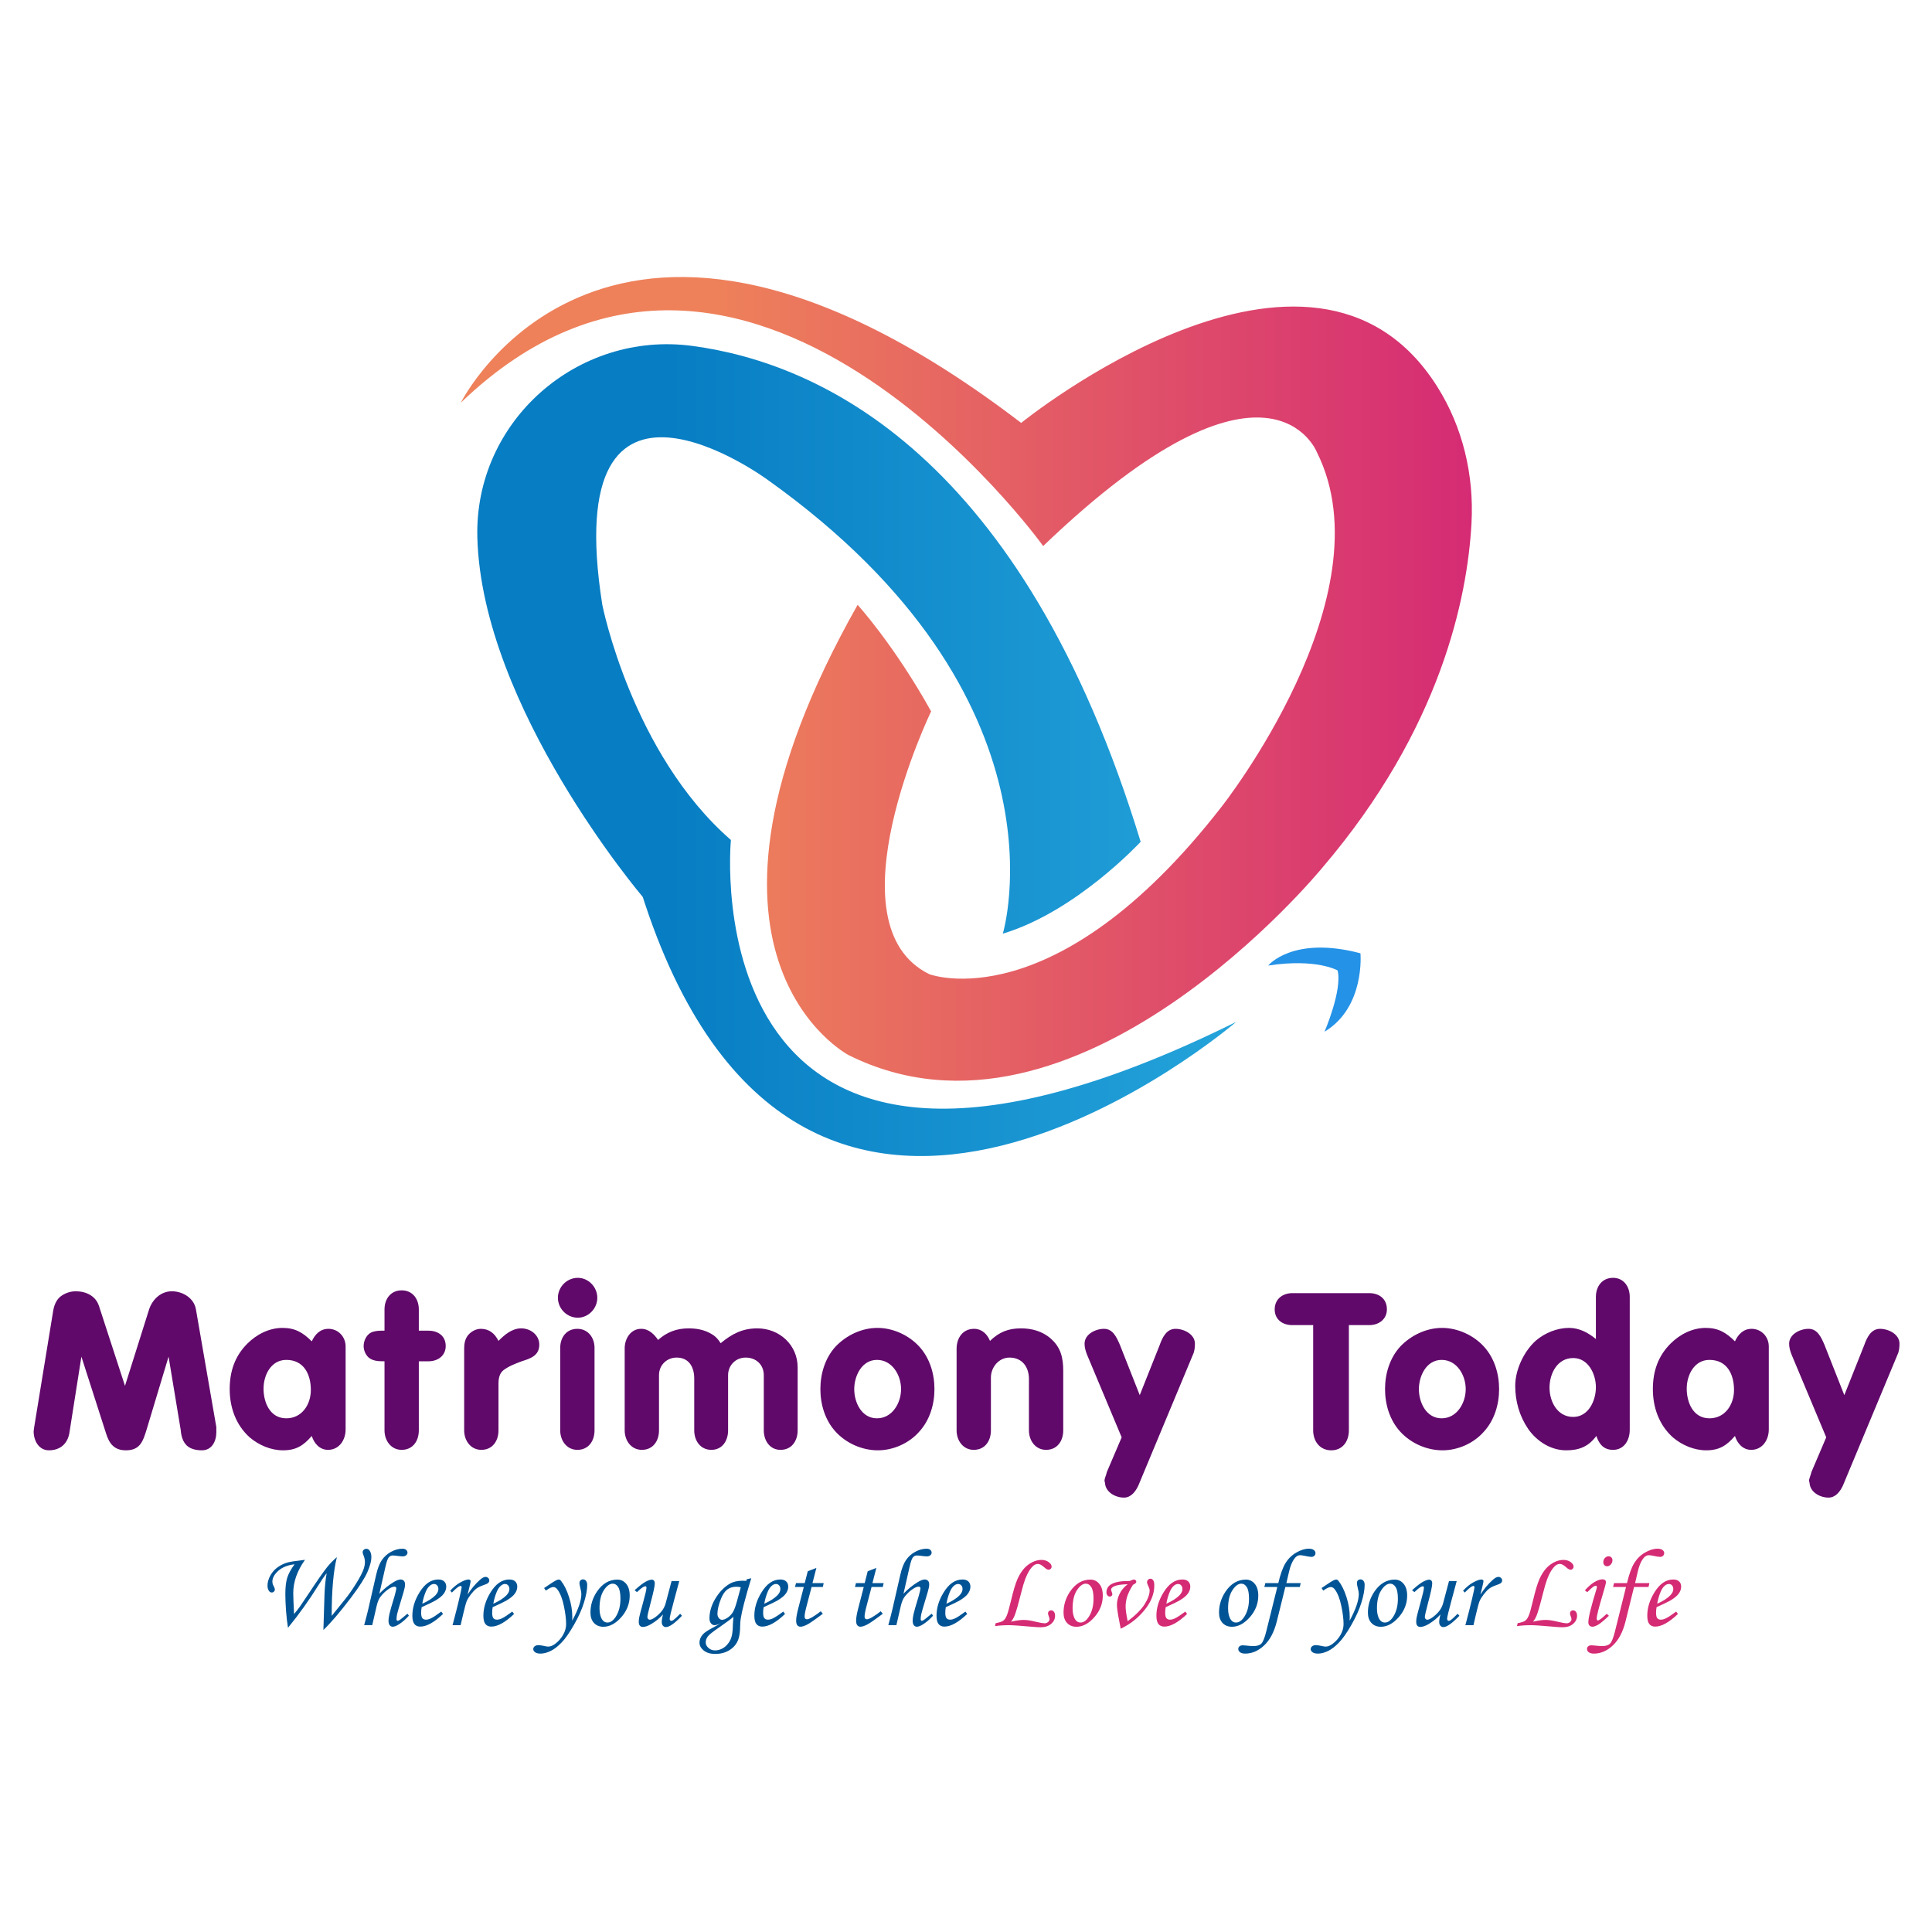 <svg width="300" height="300" viewBox="0 0 300 300" fill="none" xmlns="http://www.w3.org/2000/svg">
<rect width="300" height="300" fill="white"/>
<g clip-path="url(#clip0_28_2)">
<path d="M71.556 62.532C71.556 62.532 94.38 16.593 158.568 65.668C158.568 65.668 203.663 29.069 223.183 60.051C227.155 66.354 228.9 73.792 228.494 81.23C227.863 92.794 223.755 113.151 205.349 134.717C205.349 134.717 167.122 181.511 131.746 163.823C131.746 163.823 102.362 148.414 133.171 93.918C133.171 93.918 138.879 100.192 144.583 110.465C144.583 110.465 128.608 143.565 144.297 151.267C144.297 151.267 163.697 158.687 189.66 125.304C189.66 125.304 215.62 92.49 204.494 70.234C204.494 70.234 197.075 51.118 161.986 84.787C161.992 84.775 115.491 20.289 71.556 62.532Z" fill="url(#paint0_linear_28_2)"/>
<path d="M155.716 144.977C155.716 144.977 166.842 108.455 119.199 74.506C119.199 74.506 86.676 50.536 93.525 93.909C93.525 93.909 98.088 117.02 113.494 130.431C113.494 130.431 106.648 200.902 191.955 158.678C191.955 158.678 125.229 216.083 100.143 140.306C100.033 139.964 99.919 139.62 99.808 139.275C99.808 139.275 74.826 109.889 74.122 83.461C73.642 65.437 89.651 51.321 107.519 53.715C127.322 56.368 158.78 70.678 177.122 130.714C177.112 130.711 167.128 141.555 155.716 144.977Z" fill="url(#paint1_linear_28_2)"/>
<path d="M196.924 149.929C196.924 149.929 200.727 145.239 211.25 148.027C211.25 148.027 212.013 156.397 205.672 160.201C205.672 160.201 208.462 153.739 207.702 150.692C207.702 150.686 204.404 148.784 196.924 149.929Z" fill="#2492E7"/>
</g>
<path d="M33.592 222.396C33.592 223.836 32.872 225.204 31.36 225.204C30.424 225.204 29.344 224.988 28.768 224.196C28.264 223.548 28.12 222.756 28.048 221.964L26.176 210.66L22.792 221.892C22.216 223.764 21.784 225.204 19.552 225.204C17.752 225.204 16.96 224.196 16.456 222.54L12.64 210.66L10.768 222.54C10.48 224.196 9.328 225.204 7.6 225.204C6.016 225.204 5.224 223.692 5.224 222.252C5.224 222.108 5.296 221.82 5.296 221.676L8.248 203.605C8.392 202.741 8.68 201.949 9.328 201.373C10.048 200.797 10.912 200.509 11.776 200.509C13.36 200.509 14.872 201.229 15.376 202.813L19.408 215.196L23.152 203.317C23.656 201.805 24.952 200.509 26.68 200.509C28.408 200.509 30.136 201.589 30.424 203.317L33.592 221.604V222.396ZM53.667 221.964C53.667 223.62 52.659 225.132 50.931 225.132C49.635 225.132 48.771 224.124 48.411 222.972C47.115 224.484 45.963 225.204 43.947 225.204C42.075 225.204 40.203 224.412 38.763 223.188C36.603 221.244 35.667 218.508 35.667 215.7C35.667 212.964 36.459 210.588 38.403 208.644C39.843 207.204 41.787 206.196 43.875 206.196C45.819 206.196 47.043 206.916 48.411 208.284C48.915 207.204 49.707 206.34 51.003 206.34C52.515 206.34 53.667 207.564 53.667 209.076V221.964ZM48.267 215.844C48.267 213.396 47.187 211.164 44.451 211.164C42.075 211.164 40.923 213.54 40.923 215.628C40.923 217.788 41.931 220.236 44.451 220.236C46.899 220.236 48.267 218.076 48.267 215.844ZM69.21 209.004C69.21 210.516 67.986 211.38 66.546 211.38H65.034V222.108C65.034 223.764 64.098 225.132 62.37 225.132C60.714 225.132 59.706 223.692 59.706 222.108V211.38C58.842 211.38 57.69 211.38 57.042 210.588C56.682 210.156 56.466 209.58 56.466 209.004C56.466 208.212 56.898 207.276 57.618 206.916C58.05 206.7 58.698 206.628 59.202 206.628H59.706V203.317C59.706 201.733 60.642 200.365 62.37 200.365C64.098 200.365 65.034 201.733 65.034 203.317V206.628H66.546C67.986 206.628 69.21 207.42 69.21 209.004ZM83.74 208.788C83.74 210.516 82.371 210.948 81.004 211.38C80.067 211.74 79.059 212.1 78.195 212.748C77.547 213.252 77.403 214.044 77.403 214.908V222.108C77.403 223.764 76.468 225.132 74.74 225.132C73.084 225.132 72.076 223.692 72.076 222.108V209.364C72.076 208.644 72.22 207.852 72.724 207.276C73.228 206.7 73.948 206.34 74.668 206.34C75.963 206.34 76.828 207.06 77.403 208.212C78.34 207.276 79.492 206.268 80.931 206.268C82.444 206.268 83.74 207.348 83.74 208.788ZM92.75 201.517C92.75 203.173 91.382 204.612 89.726 204.612C87.998 204.612 86.63 203.173 86.63 201.517C86.63 199.861 87.998 198.421 89.726 198.421C91.382 198.421 92.75 199.861 92.75 201.517ZM92.318 222.108C92.318 223.764 91.382 225.132 89.654 225.132C87.998 225.132 86.99 223.692 86.99 222.108V209.292C86.99 207.708 87.926 206.34 89.654 206.34C91.31 206.34 92.318 207.708 92.318 209.292V222.108ZM123.857 222.108C123.857 223.764 122.921 225.132 121.193 225.132C119.537 225.132 118.601 223.692 118.601 222.108V213.54C118.601 211.884 117.377 210.804 115.793 210.804C114.209 210.804 113.057 212.028 113.057 213.54V222.108C113.057 223.764 112.121 225.132 110.465 225.132C108.737 225.132 107.801 223.692 107.801 222.108V214.044C107.801 212.316 107.009 210.804 105.065 210.804C103.553 210.804 102.329 211.956 102.329 213.54V222.108C102.329 223.764 101.393 225.132 99.665 225.132C98.009 225.132 97.001 223.692 97.001 222.108V209.364C97.001 207.924 97.865 206.412 99.449 206.34H99.593C100.745 206.34 101.609 207.204 102.185 208.068C103.553 206.844 105.065 206.268 106.937 206.268C108.161 206.268 109.385 206.484 110.465 207.132C111.113 207.492 111.545 207.996 111.905 208.572C113.633 207.132 115.289 206.268 117.593 206.268C121.049 206.268 123.857 208.86 123.857 212.316V222.108ZM145.101 215.7C145.101 218.076 144.381 220.524 142.725 222.324C141.141 224.124 138.693 225.204 136.317 225.204C133.869 225.204 131.421 224.124 129.765 222.324C128.109 220.524 127.389 218.076 127.389 215.7C127.389 213.324 128.109 210.876 129.765 209.076C131.421 207.348 133.797 206.196 136.245 206.196C138.693 206.196 141.141 207.348 142.725 209.076C144.381 210.876 145.101 213.324 145.101 215.7ZM139.917 215.7C139.917 213.54 138.549 211.164 136.173 211.164C133.797 211.164 132.645 213.684 132.645 215.7C132.645 217.788 133.797 220.236 136.173 220.236C138.549 220.236 139.917 217.86 139.917 215.7ZM165.099 222.108C165.099 223.764 164.163 225.132 162.435 225.132C160.779 225.132 159.772 223.692 159.772 222.108V214.116C159.772 212.316 158.764 210.804 156.748 210.804C155.092 210.804 153.868 212.316 153.868 213.9V222.108C153.868 223.764 152.932 225.132 151.204 225.132C149.548 225.132 148.54 223.692 148.54 222.108V209.436C148.54 207.852 149.404 206.412 151.132 206.34H151.276C152.428 206.34 153.292 207.132 153.724 208.212C155.164 206.844 156.532 206.268 158.548 206.268C160.204 206.268 161.859 206.7 163.155 207.852C164.739 209.22 165.099 210.876 165.099 212.892V222.108ZM185.547 208.644C185.547 209.22 185.475 209.868 185.259 210.3L176.763 230.676C176.331 231.612 175.611 232.548 174.531 232.548C173.163 232.548 171.651 231.684 171.579 230.244C171.579 230.172 171.507 230.028 171.507 229.956C171.507 229.524 171.795 229.02 171.867 228.588L174.171 223.188L168.771 210.3C168.555 209.724 168.411 209.22 168.411 208.644C168.411 207.204 170.067 206.34 171.435 206.34C172.803 206.34 173.379 207.636 173.883 208.788L176.979 216.636L180.075 208.86C180.507 207.636 181.155 206.34 182.523 206.34C183.891 206.34 185.547 207.204 185.547 208.644ZM215.357 203.317C215.357 204.828 214.133 205.764 212.621 205.764H209.453V222.108C209.453 223.764 208.517 225.204 206.717 225.204C204.917 225.204 203.909 223.764 203.909 222.108V205.764H200.669C199.157 205.764 197.933 204.9 197.933 203.317C197.933 201.733 199.157 200.797 200.669 200.797H212.621C214.133 200.797 215.357 201.661 215.357 203.317ZM232.78 215.7C232.78 218.076 232.06 220.524 230.404 222.324C228.82 224.124 226.372 225.204 223.996 225.204C221.548 225.204 219.1 224.124 217.444 222.324C215.788 220.524 215.068 218.076 215.068 215.7C215.068 213.324 215.788 210.876 217.444 209.076C219.1 207.348 221.476 206.196 223.924 206.196C226.372 206.196 228.82 207.348 230.404 209.076C232.06 210.876 232.78 213.324 232.78 215.7ZM227.596 215.7C227.596 213.54 226.228 211.164 223.852 211.164C221.476 211.164 220.324 213.684 220.324 215.7C220.324 217.788 221.476 220.236 223.852 220.236C226.228 220.236 227.596 217.86 227.596 215.7ZM253.066 222.036C253.066 223.62 252.202 225.132 250.474 225.132C249.034 225.132 248.314 224.268 247.882 222.972C246.658 224.628 245.218 225.204 243.202 225.204C240.826 225.204 238.666 223.836 237.298 221.892C235.93 219.876 235.282 217.572 235.282 215.196C235.282 212.676 236.65 209.796 238.522 208.14C239.89 206.988 241.762 206.196 243.634 206.196C245.218 206.196 246.586 206.916 247.81 207.924V201.373C247.81 199.789 248.746 198.421 250.474 198.421C252.13 198.421 253.066 199.789 253.066 201.373V222.036ZM247.81 215.412C247.81 213.396 246.658 210.876 244.282 210.876C241.834 210.876 240.61 213.252 240.61 215.484C240.61 217.644 241.834 220.02 244.282 220.02C246.658 220.02 247.81 217.5 247.81 215.412ZM274.657 221.964C274.657 223.62 273.649 225.132 271.921 225.132C270.625 225.132 269.761 224.124 269.401 222.972C268.105 224.484 266.953 225.204 264.937 225.204C263.065 225.204 261.193 224.412 259.753 223.188C257.593 221.244 256.657 218.508 256.657 215.7C256.657 212.964 257.449 210.588 259.393 208.644C260.833 207.204 262.777 206.196 264.865 206.196C266.809 206.196 268.033 206.916 269.401 208.284C269.905 207.204 270.697 206.34 271.993 206.34C273.505 206.34 274.657 207.564 274.657 209.076V221.964ZM269.257 215.844C269.257 213.396 268.177 211.164 265.441 211.164C263.065 211.164 261.913 213.54 261.913 215.628C261.913 217.788 262.921 220.236 265.441 220.236C267.889 220.236 269.257 218.076 269.257 215.844ZM294.952 208.644C294.952 209.22 294.88 209.868 294.664 210.3L286.168 230.676C285.736 231.612 285.016 232.548 283.936 232.548C282.568 232.548 281.056 231.684 280.984 230.244C280.984 230.172 280.912 230.028 280.912 229.956C280.912 229.524 281.2 229.02 281.272 228.588L283.576 223.188L278.176 210.3C277.96 209.724 277.816 209.22 277.816 208.644C277.816 207.204 279.472 206.34 280.84 206.34C282.208 206.34 282.784 207.636 283.288 208.788L286.384 216.636L289.48 208.86C289.912 207.636 290.56 206.34 291.928 206.34C293.296 206.34 294.952 207.204 294.952 208.644Z" fill="#60096A"/>
<path d="M50.217 253.1L50.385 247.678C50.425 246.477 50.537 245.349 50.722 244.294C50.396 244.693 49.987 245.288 49.493 246.079C48.017 248.453 46.426 250.681 44.719 252.763C44.596 252.017 44.495 251.144 44.416 250.145C44.343 249.146 44.307 248.27 44.307 247.518C44.307 246.458 44.405 245.613 44.602 244.984C44.804 244.35 45.183 243.657 45.738 242.905C44.683 243.023 43.844 243.357 43.221 243.907C42.604 244.457 42.295 245.021 42.295 245.599C42.295 245.812 42.354 246.028 42.472 246.247C42.612 246.511 42.682 246.688 42.682 246.778C42.682 246.924 42.635 247.044 42.539 247.14C42.449 247.235 42.337 247.283 42.202 247.283C42.023 247.283 41.877 247.201 41.765 247.039C41.613 246.825 41.537 246.55 41.537 246.214C41.537 245.703 41.683 245.181 41.975 244.648C42.273 244.115 42.665 243.677 43.154 243.334C43.642 242.986 44.198 242.734 44.821 242.577C45.163 242.493 45.738 242.406 46.546 242.316C46.821 242.282 47.094 242.246 47.363 242.206C46.145 243.913 45.536 245.635 45.536 247.375C45.536 247.92 45.578 249.006 45.662 250.633C45.993 250.235 46.294 249.85 46.563 249.48C46.748 249.222 47.231 248.506 48.011 247.333C49.268 245.425 50.208 244.081 50.831 243.301C51.269 242.762 51.763 242.26 52.313 241.794C51.774 243.91 51.505 246.949 51.505 250.911L53.618 248.293C54.185 247.586 54.757 246.764 55.335 245.826C55.919 244.883 56.303 244.131 56.489 243.57C56.606 243.205 56.665 242.86 56.665 242.535C56.665 242.215 56.592 241.878 56.447 241.524C56.357 241.3 56.312 241.137 56.312 241.036C56.312 240.885 56.365 240.758 56.472 240.657C56.584 240.551 56.724 240.497 56.893 240.497C57.106 240.497 57.274 240.593 57.398 240.784C57.577 241.042 57.667 241.384 57.667 241.811C57.667 242.378 57.471 243.124 57.078 244.05C56.691 244.976 55.826 246.329 54.485 248.108C52.756 250.381 51.334 252.045 50.217 253.1ZM63.274 250.574L63.493 250.886C62.976 251.458 62.446 251.913 61.902 252.25C61.531 252.48 61.225 252.595 60.984 252.595C60.788 252.595 60.628 252.516 60.504 252.359C60.386 252.202 60.327 251.958 60.327 251.627C60.327 251.402 60.372 251.077 60.462 250.65C60.557 250.218 60.821 249.295 61.254 247.88C61.444 247.184 61.54 246.778 61.54 246.66C61.54 246.469 61.444 246.374 61.254 246.374C61.018 246.374 60.723 246.491 60.37 246.727C59.876 247.053 59.438 247.468 59.056 247.973C58.815 248.299 58.621 248.781 58.475 249.421L57.802 252.351H56.547C56.817 251.368 57.025 250.566 57.17 249.943L58.408 244.538C58.633 243.545 58.927 242.782 59.292 242.248C59.662 241.71 60.142 241.28 60.731 240.96C61.326 240.641 61.913 240.481 62.491 240.481C62.732 240.481 62.923 240.539 63.063 240.657C63.204 240.775 63.274 240.924 63.274 241.104C63.274 241.255 63.204 241.39 63.063 241.508C62.929 241.62 62.743 241.676 62.508 241.676C62.373 241.676 62.199 241.662 61.986 241.634C61.503 241.567 61.169 241.533 60.984 241.533C60.726 241.533 60.515 241.637 60.353 241.844C60.19 242.052 60.022 242.54 59.848 243.309L58.905 247.468C59.573 246.766 60.299 246.174 61.085 245.692C61.545 245.405 61.916 245.262 62.196 245.262C62.415 245.262 62.586 245.33 62.71 245.464C62.833 245.593 62.895 245.776 62.895 246.012C62.895 246.202 62.873 246.393 62.828 246.584C62.755 246.915 62.584 247.516 62.314 248.386C61.949 249.587 61.733 250.333 61.666 250.625C61.604 250.917 61.573 251.178 61.573 251.408C61.573 251.498 61.587 251.565 61.615 251.61C61.649 251.655 61.697 251.677 61.759 251.677C61.893 251.677 62.146 251.517 62.516 251.197C62.724 251.023 62.976 250.816 63.274 250.574ZM68.519 250.246L68.796 250.616C67.421 251.924 66.243 252.578 65.261 252.578C64.862 252.578 64.556 252.443 64.343 252.174C64.135 251.904 64.032 251.472 64.032 250.877C64.032 249.676 64.396 248.481 65.126 247.291C65.945 245.939 66.925 245.262 68.064 245.262C68.463 245.262 68.766 245.363 68.973 245.565C69.186 245.762 69.293 246.034 69.293 246.382C69.293 246.747 69.167 247.106 68.914 247.459C68.662 247.813 68.21 248.181 67.559 248.562C67.233 248.748 66.537 249.081 65.471 249.564C65.421 249.867 65.395 250.156 65.395 250.431C65.395 250.83 65.457 251.108 65.581 251.265C65.71 251.422 65.895 251.5 66.136 251.5C66.366 251.5 66.619 251.436 66.894 251.307C67.264 251.133 67.806 250.779 68.519 250.246ZM65.572 249.025C66.476 248.621 67.155 248.186 67.609 247.72C67.918 247.395 68.072 247.072 68.072 246.752C68.072 246.511 68.008 246.32 67.879 246.18C67.755 246.034 67.593 245.961 67.391 245.961C67.183 245.961 66.981 246.04 66.784 246.197C66.521 246.404 66.299 246.719 66.119 247.14C65.861 247.757 65.679 248.386 65.572 249.025ZM71.524 252.359H70.27L70.859 250.094C71.145 248.983 71.395 247.928 71.608 246.929C71.659 246.682 71.684 246.528 71.684 246.466C71.684 246.331 71.622 246.264 71.499 246.264C71.415 246.264 71.285 246.323 71.112 246.441C70.938 246.553 70.623 246.837 70.169 247.291L69.908 246.996C70.446 246.418 70.982 245.986 71.516 245.7C72.054 245.408 72.467 245.262 72.753 245.262C72.854 245.262 72.933 245.288 72.989 245.338C73.051 245.383 73.081 245.442 73.081 245.515C73.081 245.588 73.045 245.781 72.972 246.096L72.61 247.603C73.177 246.71 73.817 245.947 74.529 245.313C74.872 245.01 75.158 244.858 75.388 244.858C75.556 244.858 75.697 244.914 75.809 245.027C75.921 245.133 75.977 245.259 75.977 245.405C75.977 245.557 75.921 245.686 75.809 245.793C75.702 245.899 75.43 246.026 74.992 246.171C74.577 246.312 74.238 246.48 73.974 246.677C73.716 246.873 73.429 247.173 73.115 247.577C72.806 247.981 72.59 248.335 72.467 248.638C72.343 248.936 72.155 249.631 71.903 250.726L71.524 252.359ZM79.547 250.246L79.825 250.616C78.45 251.924 77.271 252.578 76.289 252.578C75.89 252.578 75.585 252.443 75.371 252.174C75.164 251.904 75.06 251.472 75.06 250.877C75.06 249.676 75.425 248.481 76.154 247.291C76.974 245.939 77.953 245.262 79.092 245.262C79.491 245.262 79.794 245.363 80.001 245.565C80.215 245.762 80.321 246.034 80.321 246.382C80.321 246.747 80.195 247.106 79.942 247.459C79.69 247.813 79.238 248.181 78.587 248.562C78.262 248.748 77.566 249.081 76.499 249.564C76.449 249.867 76.424 250.156 76.424 250.431C76.424 250.83 76.485 251.108 76.609 251.265C76.738 251.422 76.923 251.5 77.164 251.5C77.394 251.5 77.647 251.436 77.922 251.307C78.293 251.133 78.834 250.779 79.547 250.246ZM76.6 249.025C77.504 248.621 78.183 248.186 78.638 247.72C78.946 247.395 79.101 247.072 79.101 246.752C79.101 246.511 79.036 246.32 78.907 246.18C78.784 246.034 78.621 245.961 78.419 245.961C78.211 245.961 78.009 246.04 77.813 246.197C77.549 246.404 77.327 246.719 77.148 247.14C76.889 247.757 76.707 248.386 76.6 249.025ZM84.758 246.988L84.489 246.592L85.112 246.171C85.718 245.756 86.144 245.49 86.391 245.372C86.531 245.304 86.66 245.271 86.778 245.271C86.896 245.271 87.008 245.338 87.115 245.473C87.609 246.096 88.024 246.938 88.361 247.998C88.698 249.053 88.866 250.078 88.866 251.071C88.866 251.2 88.861 251.397 88.849 251.66C89.798 249.915 90.272 248.529 90.272 247.502C90.272 247.288 90.224 247.005 90.129 246.651C90.028 246.258 89.977 245.978 89.977 245.809C89.977 245.647 90.028 245.512 90.129 245.405C90.236 245.299 90.367 245.245 90.525 245.245C90.721 245.245 90.878 245.321 90.996 245.473C91.12 245.624 91.181 245.84 91.181 246.121C91.181 246.845 91.016 247.749 90.684 248.832C90.353 249.909 89.831 251.071 89.119 252.317C88.412 253.557 87.763 254.478 87.174 255.078C86.59 255.684 86.023 256.117 85.474 256.375C84.929 256.638 84.413 256.77 83.924 256.77C83.554 256.77 83.276 256.7 83.091 256.56C82.9 256.425 82.805 256.262 82.805 256.072C82.805 255.903 82.878 255.757 83.024 255.634C83.17 255.516 83.366 255.457 83.613 255.457C83.804 255.457 84.065 255.494 84.396 255.566C84.749 255.645 84.991 255.684 85.12 255.684C85.462 255.684 85.824 255.541 86.206 255.255C86.728 254.862 87.14 254.394 87.443 253.849C87.752 253.305 87.906 252.755 87.906 252.199C87.906 251.419 87.791 250.482 87.561 249.387C87.337 248.293 87.017 247.457 86.602 246.879C86.394 246.581 86.172 246.432 85.936 246.432C85.662 246.432 85.269 246.618 84.758 246.988ZM95.862 245.279C96.412 245.279 96.869 245.498 97.234 245.936C97.599 246.374 97.781 246.982 97.781 247.763C97.781 249.008 97.344 250.128 96.468 251.122C95.593 252.109 94.666 252.603 93.69 252.603C93.089 252.603 92.604 252.407 92.234 252.014C91.869 251.621 91.686 251.085 91.686 250.406C91.686 249.227 92.023 248.139 92.697 247.14C93.544 245.899 94.599 245.279 95.862 245.279ZM95.146 245.91C94.669 245.91 94.206 246.253 93.757 246.938C93.314 247.617 93.092 248.557 93.092 249.758C93.092 250.487 93.23 251.063 93.505 251.484C93.707 251.792 93.976 251.947 94.313 251.947C94.784 251.947 95.214 251.655 95.601 251.071C96.095 250.313 96.342 249.373 96.342 248.251C96.342 247.409 96.227 246.808 95.997 246.449C95.772 246.09 95.489 245.91 95.146 245.91ZM104.28 245.506H105.476L104.684 248.444C104.219 250.151 103.986 251.122 103.986 251.357C103.986 251.464 104.011 251.545 104.061 251.601C104.112 251.658 104.168 251.686 104.23 251.686C104.325 251.686 104.438 251.643 104.567 251.559C104.752 251.43 105.103 251.105 105.619 250.583L105.897 250.894C104.769 252.067 103.938 252.654 103.405 252.654C103.225 252.654 103.071 252.584 102.942 252.443C102.818 252.309 102.757 252.115 102.757 251.862C102.757 251.571 102.818 251.18 102.942 250.692C102.442 251.265 101.825 251.767 101.09 252.199C100.601 252.485 100.178 252.628 99.819 252.628C99.622 252.628 99.468 252.564 99.356 252.435C99.243 252.306 99.187 252.101 99.187 251.82C99.187 251.601 99.212 251.366 99.263 251.113C99.336 250.76 99.521 250.05 99.819 248.983C100.195 247.631 100.383 246.82 100.383 246.55C100.383 246.393 100.326 246.315 100.214 246.315C100.113 246.315 99.976 246.368 99.802 246.475C99.628 246.576 99.33 246.825 98.909 247.224L98.539 246.929C99.291 246.256 99.864 245.815 100.256 245.607C100.655 245.394 100.975 245.288 101.216 245.288C101.351 245.288 101.46 245.338 101.544 245.439C101.629 245.534 101.671 245.686 101.671 245.894C101.671 246.281 101.469 247.232 101.064 248.748C100.705 250.111 100.526 250.889 100.526 251.079C100.526 251.197 100.562 251.298 100.635 251.383C100.714 251.467 100.798 251.509 100.888 251.509C101.202 251.509 101.648 251.251 102.226 250.734C102.804 250.212 103.183 249.62 103.363 248.958L104.28 245.506ZM115.974 245.22L116.656 245.069C116.246 246.382 115.87 247.698 115.527 249.017C115.281 249.96 115.109 250.746 115.014 251.374C114.963 251.688 114.935 252.087 114.93 252.57C114.919 253.378 114.829 254.029 114.66 254.523C114.425 255.213 113.984 255.769 113.339 256.189C112.699 256.61 111.938 256.821 111.057 256.821C110.3 256.821 109.702 256.641 109.264 256.282C108.832 255.928 108.616 255.522 108.616 255.061C108.616 254.607 108.79 254.183 109.138 253.79C109.396 253.493 109.935 253.134 110.754 252.713C111.169 252.494 111.56 252.269 111.924 252.039C111.509 252.252 111.186 252.359 110.956 252.359C110.749 252.359 110.563 252.264 110.401 252.073C110.243 251.876 110.165 251.618 110.165 251.298C110.165 250.266 110.471 249.241 111.083 248.226C111.7 247.204 112.441 246.438 113.305 245.927C113.838 245.613 114.506 245.456 115.309 245.456C115.466 245.456 115.659 245.462 115.889 245.473L115.974 245.22ZM115.031 246.466C114.761 246.416 114.523 246.39 114.315 246.39C113.782 246.39 113.325 246.531 112.943 246.811C112.561 247.092 112.236 247.563 111.966 248.226C111.59 249.163 111.402 249.951 111.402 250.591C111.402 250.855 111.475 251.077 111.621 251.256C111.773 251.436 111.941 251.526 112.126 251.526C112.351 251.526 112.629 251.419 112.96 251.206C113.291 250.987 113.56 250.715 113.768 250.389C113.981 250.064 114.197 249.502 114.416 248.705L115.031 246.466ZM113.886 251.054C113.504 251.397 112.769 251.944 111.68 252.696C110.721 253.347 110.131 253.815 109.912 254.102C109.693 254.394 109.584 254.702 109.584 255.028C109.584 255.348 109.724 255.634 110.005 255.886C110.291 256.145 110.636 256.274 111.04 256.274C111.422 256.274 111.792 256.178 112.152 255.987C112.511 255.802 112.822 255.53 113.086 255.171C113.355 254.817 113.541 254.416 113.642 253.967C113.743 253.518 113.796 252.923 113.802 252.182C113.807 252.02 113.835 251.643 113.886 251.054ZM121.622 250.246L121.9 250.616C120.525 251.924 119.347 252.578 118.364 252.578C117.966 252.578 117.66 252.443 117.447 252.174C117.239 251.904 117.135 251.472 117.135 250.877C117.135 249.676 117.5 248.481 118.23 247.291C119.049 245.939 120.029 245.262 121.168 245.262C121.566 245.262 121.869 245.363 122.077 245.565C122.29 245.762 122.397 246.034 122.397 246.382C122.397 246.747 122.271 247.106 122.018 247.459C121.766 247.813 121.314 248.181 120.663 248.562C120.337 248.748 119.641 249.081 118.575 249.564C118.524 249.867 118.499 250.156 118.499 250.431C118.499 250.83 118.561 251.108 118.684 251.265C118.813 251.422 118.999 251.5 119.24 251.5C119.47 251.5 119.723 251.436 119.998 251.307C120.368 251.133 120.91 250.779 121.622 250.246ZM118.676 249.025C119.58 248.621 120.259 248.186 120.713 247.72C121.022 247.395 121.176 247.072 121.176 246.752C121.176 246.511 121.112 246.32 120.983 246.18C120.859 246.034 120.696 245.961 120.494 245.961C120.287 245.961 120.085 246.04 119.888 246.197C119.624 246.404 119.403 246.719 119.223 247.14C118.965 247.757 118.783 248.386 118.676 249.025ZM125.428 243.983L126.766 243.469L126.16 245.826H127.903L127.768 246.424H126.025L125.284 249.244C125.054 250.092 124.939 250.681 124.939 251.012C124.939 251.164 124.97 251.273 125.032 251.34C125.099 251.408 125.189 251.441 125.301 251.441C125.475 251.441 125.742 251.338 126.101 251.13C126.573 250.855 127.022 250.543 127.448 250.196L127.768 250.583C126.539 251.509 125.717 252.076 125.301 252.283C124.886 252.491 124.552 252.595 124.3 252.595C124.092 252.595 123.926 252.519 123.803 252.367C123.685 252.216 123.626 251.969 123.626 251.627C123.626 251.223 123.733 250.605 123.946 249.775L124.813 246.424H123.449L123.601 245.826H124.956L125.428 243.983ZM134.738 243.983L136.077 243.469L135.471 245.826H137.213L137.079 246.424H135.336L134.595 249.244C134.365 250.092 134.25 250.681 134.25 251.012C134.25 251.164 134.281 251.273 134.343 251.34C134.41 251.408 134.5 251.441 134.612 251.441C134.786 251.441 135.053 251.338 135.412 251.13C135.883 250.855 136.332 250.543 136.759 250.196L137.079 250.583C135.85 251.509 135.027 252.076 134.612 252.283C134.197 252.491 133.863 252.595 133.61 252.595C133.403 252.595 133.237 252.519 133.114 252.367C132.996 252.216 132.937 251.969 132.937 251.627C132.937 251.223 133.044 250.605 133.257 249.775L134.124 246.424H132.76L132.912 245.826H134.267L134.738 243.983ZM144.664 250.574L144.883 250.886C144.366 251.458 143.836 251.913 143.292 252.25C142.921 252.48 142.615 252.595 142.374 252.595C142.178 252.595 142.018 252.516 141.894 252.359C141.776 252.202 141.717 251.958 141.717 251.627C141.717 251.402 141.762 251.077 141.852 250.65C141.947 250.218 142.211 249.295 142.643 247.88C142.834 247.184 142.93 246.778 142.93 246.66C142.93 246.469 142.834 246.374 142.643 246.374C142.408 246.374 142.113 246.491 141.759 246.727C141.266 247.053 140.828 247.468 140.446 247.973C140.205 248.299 140.011 248.781 139.865 249.421L139.192 252.351H137.937C138.207 251.368 138.415 250.566 138.56 249.943L139.798 244.538C140.022 243.545 140.317 242.782 140.682 242.248C141.052 241.71 141.532 241.28 142.121 240.96C142.716 240.641 143.303 240.481 143.881 240.481C144.122 240.481 144.313 240.539 144.453 240.657C144.594 240.775 144.664 240.924 144.664 241.104C144.664 241.255 144.594 241.39 144.453 241.508C144.319 241.62 144.133 241.676 143.898 241.676C143.763 241.676 143.589 241.662 143.376 241.634C142.893 241.567 142.559 241.533 142.374 241.533C142.116 241.533 141.905 241.637 141.743 241.844C141.58 242.052 141.412 242.54 141.238 243.309L140.295 247.468C140.963 246.766 141.689 246.174 142.475 245.692C142.935 245.405 143.306 245.262 143.586 245.262C143.805 245.262 143.976 245.33 144.1 245.464C144.223 245.593 144.285 245.776 144.285 246.012C144.285 246.202 144.263 246.393 144.218 246.584C144.145 246.915 143.974 247.516 143.704 248.386C143.339 249.587 143.123 250.333 143.056 250.625C142.994 250.917 142.963 251.178 142.963 251.408C142.963 251.498 142.977 251.565 143.005 251.61C143.039 251.655 143.087 251.677 143.149 251.677C143.283 251.677 143.536 251.517 143.906 251.197C144.114 251.023 144.366 250.816 144.664 250.574ZM149.909 250.246L150.186 250.616C148.811 251.924 147.633 252.578 146.651 252.578C146.252 252.578 145.946 252.443 145.733 252.174C145.525 251.904 145.422 251.472 145.422 250.877C145.422 249.676 145.786 248.481 146.516 247.291C147.335 245.939 148.315 245.262 149.454 245.262C149.852 245.262 150.156 245.363 150.363 245.565C150.576 245.762 150.683 246.034 150.683 246.382C150.683 246.747 150.557 247.106 150.304 247.459C150.052 247.813 149.6 248.181 148.949 248.562C148.623 248.748 147.927 249.081 146.861 249.564C146.811 249.867 146.785 250.156 146.785 250.431C146.785 250.83 146.847 251.108 146.971 251.265C147.1 251.422 147.285 251.5 147.526 251.5C147.756 251.5 148.009 251.436 148.284 251.307C148.654 251.133 149.196 250.779 149.909 250.246ZM146.962 249.025C147.866 248.621 148.545 248.186 148.999 247.72C149.308 247.395 149.462 247.072 149.462 246.752C149.462 246.511 149.398 246.32 149.269 246.18C149.145 246.034 148.983 245.961 148.781 245.961C148.573 245.961 148.371 246.04 148.174 246.197C147.911 246.404 147.689 246.719 147.509 247.14C147.251 247.757 147.069 248.386 146.962 249.025ZM193.466 245.279C194.016 245.279 194.473 245.498 194.838 245.936C195.203 246.374 195.385 246.982 195.385 247.763C195.385 249.008 194.948 250.128 194.072 251.122C193.196 252.109 192.27 252.603 191.294 252.603C190.693 252.603 190.208 252.407 189.837 252.014C189.473 251.621 189.29 251.085 189.29 250.406C189.29 249.227 189.627 248.139 190.301 247.14C191.148 245.899 192.203 245.279 193.466 245.279ZM192.75 245.91C192.273 245.91 191.81 246.253 191.361 246.938C190.918 247.617 190.696 248.557 190.696 249.758C190.696 250.487 190.834 251.063 191.109 251.484C191.311 251.792 191.58 251.947 191.917 251.947C192.388 251.947 192.818 251.655 193.205 251.071C193.699 250.313 193.946 249.373 193.946 248.251C193.946 247.409 193.831 246.808 193.601 246.449C193.376 246.09 193.093 245.91 192.75 245.91ZM196.48 245.826H198.492C198.823 244.423 199.202 243.379 199.628 242.695C200.055 242.01 200.61 241.471 201.295 241.078C201.98 240.68 202.625 240.481 203.231 240.481C203.574 240.481 203.832 240.548 204.006 240.683C204.18 240.817 204.267 240.977 204.267 241.162C204.267 241.331 204.208 241.471 204.09 241.583C203.972 241.696 203.818 241.752 203.627 241.752C203.431 241.752 203.06 241.693 202.516 241.575C202.246 241.519 202.036 241.491 201.884 241.491C201.514 241.491 201.18 241.721 200.883 242.181C200.585 242.636 200.347 243.253 200.167 244.033L199.746 245.826H201.969L201.834 246.424H199.586L198.256 251.795C197.846 253.428 197.19 254.666 196.286 255.508C195.388 256.349 194.412 256.77 193.356 256.77C193.003 256.77 192.736 256.7 192.557 256.56C192.371 256.425 192.279 256.257 192.279 256.055C192.279 255.881 192.343 255.74 192.472 255.634C192.596 255.533 192.776 255.482 193.011 255.482C193.129 255.482 193.303 255.496 193.533 255.524C193.926 255.575 194.302 255.6 194.661 255.6C195.217 255.6 195.621 255.468 195.874 255.205C196.126 254.946 196.379 254.309 196.631 253.294L198.34 246.424H196.328L196.48 245.826ZM205.479 246.988L205.21 246.592L205.833 246.171C206.439 245.756 206.865 245.49 207.112 245.372C207.253 245.304 207.382 245.271 207.499 245.271C207.617 245.271 207.73 245.338 207.836 245.473C208.33 246.096 208.745 246.938 209.082 247.998C209.419 249.053 209.587 250.078 209.587 251.071C209.587 251.2 209.582 251.397 209.57 251.66C210.519 249.915 210.993 248.529 210.993 247.502C210.993 247.288 210.945 247.005 210.85 246.651C210.749 246.258 210.699 245.978 210.699 245.809C210.699 245.647 210.749 245.512 210.85 245.405C210.957 245.299 211.089 245.245 211.246 245.245C211.442 245.245 211.599 245.321 211.717 245.473C211.841 245.624 211.902 245.84 211.902 246.121C211.902 246.845 211.737 247.749 211.406 248.832C211.075 249.909 210.553 251.071 209.84 252.317C209.133 253.557 208.484 254.478 207.895 255.078C207.311 255.684 206.745 256.117 206.195 256.375C205.65 256.638 205.134 256.77 204.646 256.77C204.275 256.77 203.997 256.7 203.812 256.56C203.621 256.425 203.526 256.262 203.526 256.072C203.526 255.903 203.599 255.757 203.745 255.634C203.891 255.516 204.087 255.457 204.334 255.457C204.525 255.457 204.786 255.494 205.117 255.566C205.471 255.645 205.712 255.684 205.841 255.684C206.183 255.684 206.545 255.541 206.927 255.255C207.449 254.862 207.861 254.394 208.165 253.849C208.473 253.305 208.628 252.755 208.628 252.199C208.628 251.419 208.512 250.482 208.282 249.387C208.058 248.293 207.738 247.457 207.323 246.879C207.115 246.581 206.893 246.432 206.658 246.432C206.383 246.432 205.99 246.618 205.479 246.988ZM216.583 245.279C217.133 245.279 217.59 245.498 217.955 245.936C218.32 246.374 218.502 246.982 218.502 247.763C218.502 249.008 218.065 250.128 217.189 251.122C216.314 252.109 215.388 252.603 214.411 252.603C213.811 252.603 213.325 252.407 212.955 252.014C212.59 251.621 212.407 251.085 212.407 250.406C212.407 249.227 212.744 248.139 213.418 247.14C214.265 245.899 215.32 245.279 216.583 245.279ZM215.867 245.91C215.39 245.91 214.927 246.253 214.478 246.938C214.035 247.617 213.813 248.557 213.813 249.758C213.813 250.487 213.951 251.063 214.226 251.484C214.428 251.792 214.697 251.947 215.034 251.947C215.505 251.947 215.935 251.655 216.322 251.071C216.816 250.313 217.063 249.373 217.063 248.251C217.063 247.409 216.948 246.808 216.718 246.449C216.493 246.09 216.21 245.91 215.867 245.91ZM225.002 245.506H226.197L225.406 248.444C224.94 250.151 224.707 251.122 224.707 251.357C224.707 251.464 224.732 251.545 224.783 251.601C224.833 251.658 224.889 251.686 224.951 251.686C225.046 251.686 225.159 251.643 225.288 251.559C225.473 251.43 225.824 251.105 226.34 250.583L226.618 250.894C225.49 252.067 224.659 252.654 224.126 252.654C223.946 252.654 223.792 252.584 223.663 252.443C223.54 252.309 223.478 252.115 223.478 251.862C223.478 251.571 223.54 251.18 223.663 250.692C223.163 251.265 222.546 251.767 221.811 252.199C221.323 252.485 220.899 252.628 220.54 252.628C220.343 252.628 220.189 252.564 220.077 252.435C219.964 252.306 219.908 252.101 219.908 251.82C219.908 251.601 219.934 251.366 219.984 251.113C220.057 250.76 220.242 250.05 220.54 248.983C220.916 247.631 221.104 246.82 221.104 246.55C221.104 246.393 221.048 246.315 220.935 246.315C220.834 246.315 220.697 246.368 220.523 246.475C220.349 246.576 220.051 246.825 219.631 247.224L219.26 246.929C220.012 246.256 220.585 245.815 220.977 245.607C221.376 245.394 221.696 245.288 221.937 245.288C222.072 245.288 222.181 245.338 222.266 245.439C222.35 245.534 222.392 245.686 222.392 245.894C222.392 246.281 222.19 247.232 221.786 248.748C221.426 250.111 221.247 250.889 221.247 251.079C221.247 251.197 221.283 251.298 221.356 251.383C221.435 251.467 221.519 251.509 221.609 251.509C221.923 251.509 222.369 251.251 222.947 250.734C223.525 250.212 223.904 249.62 224.084 248.958L225.002 245.506ZM228.798 252.359H227.544L228.133 250.094C228.419 248.983 228.669 247.928 228.882 246.929C228.933 246.682 228.958 246.528 228.958 246.466C228.958 246.331 228.896 246.264 228.773 246.264C228.689 246.264 228.56 246.323 228.386 246.441C228.212 246.553 227.897 246.837 227.443 247.291L227.182 246.996C227.721 246.418 228.257 245.986 228.79 245.7C229.329 245.408 229.741 245.262 230.027 245.262C230.128 245.262 230.207 245.288 230.263 245.338C230.325 245.383 230.356 245.442 230.356 245.515C230.356 245.588 230.319 245.781 230.246 246.096L229.884 247.603C230.451 246.71 231.091 245.947 231.804 245.313C232.146 245.01 232.432 244.858 232.662 244.858C232.831 244.858 232.971 244.914 233.083 245.027C233.196 245.133 233.252 245.259 233.252 245.405C233.252 245.557 233.196 245.686 233.083 245.793C232.977 245.899 232.704 246.026 232.267 246.171C231.851 246.312 231.512 246.48 231.248 246.677C230.99 246.873 230.704 247.173 230.389 247.577C230.081 247.981 229.865 248.335 229.741 248.638C229.618 248.936 229.43 249.631 229.177 250.726L228.798 252.359Z" fill="#005495"/>
<path d="M154.505 252.502L154.606 252.048C155.195 251.935 155.588 251.806 155.785 251.66C155.987 251.514 156.166 251.256 156.323 250.886C156.486 250.51 156.705 249.738 156.98 248.571C157.345 247.027 157.676 245.916 157.973 245.237C158.428 244.216 158.992 243.458 159.666 242.964C160.345 242.47 161.029 242.223 161.72 242.223C162.163 242.223 162.536 242.335 162.839 242.56C163.142 242.784 163.294 243.017 163.294 243.259C163.294 243.393 163.246 243.508 163.151 243.604C163.061 243.699 162.952 243.747 162.823 243.747C162.654 243.747 162.449 243.637 162.208 243.419C161.939 243.183 161.728 243.029 161.577 242.956C161.431 242.883 161.288 242.846 161.147 242.846C160.985 242.846 160.825 242.891 160.667 242.981C160.449 243.104 160.213 243.34 159.96 243.688C159.713 244.03 159.455 244.541 159.186 245.22C159.012 245.68 158.79 246.438 158.521 247.493C158.1 249.171 157.78 250.285 157.561 250.835C157.404 251.228 157.213 251.554 156.989 251.812C157.791 251.632 158.431 251.542 158.908 251.542C159.205 251.542 159.48 251.562 159.733 251.601C159.986 251.635 160.426 251.725 161.055 251.871C161.599 252 161.981 252.064 162.2 252.064C162.413 252.064 162.592 252 162.738 251.871C162.89 251.736 162.966 251.585 162.966 251.416C162.966 251.31 162.926 251.161 162.848 250.97C162.775 250.79 162.738 250.647 162.738 250.541C162.738 250.389 162.783 250.271 162.873 250.187C162.963 250.097 163.081 250.052 163.227 250.052C163.395 250.052 163.538 250.128 163.656 250.28C163.774 250.426 163.833 250.628 163.833 250.886C163.833 251.374 163.631 251.795 163.227 252.149C162.823 252.502 162.275 252.679 161.585 252.679C161.243 252.679 160.802 252.654 160.263 252.603C158.445 252.44 157.255 252.359 156.694 252.359C155.869 252.359 155.139 252.407 154.505 252.502ZM169.322 245.279C169.872 245.279 170.329 245.498 170.694 245.936C171.059 246.374 171.241 246.982 171.241 247.763C171.241 249.008 170.803 250.128 169.928 251.122C169.052 252.109 168.126 252.603 167.15 252.603C166.549 252.603 166.064 252.407 165.693 252.014C165.328 251.621 165.146 251.085 165.146 250.406C165.146 249.227 165.483 248.139 166.156 247.14C167.004 245.899 168.059 245.279 169.322 245.279ZM168.606 245.91C168.129 245.91 167.666 246.253 167.217 246.938C166.774 247.617 166.552 248.557 166.552 249.758C166.552 250.487 166.689 251.063 166.964 251.484C167.166 251.792 167.436 251.947 167.773 251.947C168.244 251.947 168.673 251.655 169.061 251.071C169.555 250.313 169.801 249.373 169.801 248.251C169.801 247.409 169.686 246.808 169.456 246.449C169.232 246.09 168.948 245.91 168.606 245.91ZM175.93 246.079C175.498 246.769 175.198 247.378 175.029 247.906C174.867 248.433 174.785 248.958 174.785 249.48C174.785 249.963 174.892 250.717 175.105 251.745C176.345 250.802 177.224 249.92 177.74 249.101C178.256 248.276 178.515 247.566 178.515 246.971C178.515 246.797 178.45 246.578 178.321 246.315C178.181 246.034 178.111 245.826 178.111 245.692C178.111 245.546 178.161 245.419 178.262 245.313C178.363 245.201 178.484 245.144 178.624 245.144C178.809 245.144 178.958 245.226 179.07 245.389C179.182 245.546 179.239 245.815 179.239 246.197C179.239 247.392 178.815 248.557 177.967 249.69C176.929 251.082 175.613 252.154 174.019 252.906C173.98 252.642 173.901 252.222 173.783 251.643C173.553 250.482 173.438 249.674 173.438 249.219C173.438 248.618 173.579 248.038 173.859 247.476C174.14 246.909 174.555 246.418 175.105 246.003C174.117 246.02 173.41 246.129 172.984 246.331C172.681 246.477 172.529 246.649 172.529 246.845C172.529 246.924 172.568 247.055 172.647 247.241C172.697 247.37 172.723 247.479 172.723 247.569C172.723 247.659 172.683 247.74 172.605 247.813C172.532 247.88 172.439 247.914 172.327 247.914C172.181 247.914 172.058 247.852 171.957 247.729C171.856 247.605 171.805 247.44 171.805 247.232C171.805 246.901 171.915 246.604 172.133 246.34C172.352 246.07 172.731 245.86 173.27 245.708C173.809 245.557 174.521 245.487 175.408 245.498C175.767 245.341 175.995 245.262 176.09 245.262C176.18 245.262 176.261 245.299 176.334 245.372C176.407 245.445 176.444 245.523 176.444 245.607C176.444 245.781 176.272 245.939 175.93 246.079ZM184.054 250.246L184.332 250.616C182.957 251.924 181.778 252.578 180.796 252.578C180.398 252.578 180.092 252.443 179.878 252.174C179.671 251.904 179.567 251.472 179.567 250.877C179.567 249.676 179.932 248.481 180.661 247.291C181.481 245.939 182.46 245.262 183.599 245.262C183.998 245.262 184.301 245.363 184.509 245.565C184.722 245.762 184.828 246.034 184.828 246.382C184.828 246.747 184.702 247.106 184.45 247.459C184.197 247.813 183.745 248.181 183.094 248.562C182.769 248.748 182.073 249.081 181.006 249.564C180.956 249.867 180.931 250.156 180.931 250.431C180.931 250.83 180.992 251.108 181.116 251.265C181.245 251.422 181.43 251.5 181.672 251.5C181.902 251.5 182.154 251.436 182.429 251.307C182.8 251.133 183.341 250.779 184.054 250.246ZM181.108 249.025C182.011 248.621 182.69 248.186 183.145 247.72C183.453 247.395 183.608 247.072 183.608 246.752C183.608 246.511 183.543 246.32 183.414 246.18C183.291 246.034 183.128 245.961 182.926 245.961C182.718 245.961 182.516 246.04 182.32 246.197C182.056 246.404 181.834 246.719 181.655 247.14C181.397 247.757 181.214 248.386 181.108 249.025ZM235.558 252.502L235.659 252.048C236.249 251.935 236.641 251.806 236.838 251.66C237.04 251.514 237.22 251.256 237.377 250.886C237.539 250.51 237.758 249.738 238.033 248.571C238.398 247.027 238.729 245.916 239.027 245.237C239.481 244.216 240.045 243.458 240.719 242.964C241.398 242.47 242.083 242.223 242.773 242.223C243.216 242.223 243.59 242.335 243.893 242.56C244.196 242.784 244.347 243.017 244.347 243.259C244.347 243.393 244.3 243.508 244.204 243.604C244.114 243.699 244.005 243.747 243.876 243.747C243.707 243.747 243.503 243.637 243.261 243.419C242.992 243.183 242.781 243.029 242.63 242.956C242.484 242.883 242.341 242.846 242.201 242.846C242.038 242.846 241.878 242.891 241.721 242.981C241.502 243.104 241.266 243.34 241.014 243.688C240.767 244.03 240.508 244.541 240.239 245.22C240.065 245.68 239.843 246.438 239.574 247.493C239.153 249.171 238.833 250.285 238.614 250.835C238.457 251.228 238.266 251.554 238.042 251.812C238.844 251.632 239.484 251.542 239.961 251.542C240.259 251.542 240.534 251.562 240.786 251.601C241.039 251.635 241.479 251.725 242.108 251.871C242.652 252 243.034 252.064 243.253 252.064C243.466 252.064 243.646 252 243.792 251.871C243.943 251.736 244.019 251.585 244.019 251.416C244.019 251.31 243.98 251.161 243.901 250.97C243.828 250.79 243.792 250.647 243.792 250.541C243.792 250.389 243.837 250.271 243.926 250.187C244.016 250.097 244.134 250.052 244.28 250.052C244.448 250.052 244.591 250.128 244.709 250.28C244.827 250.426 244.886 250.628 244.886 250.886C244.886 251.374 244.684 251.795 244.28 252.149C243.876 252.502 243.329 252.679 242.638 252.679C242.296 252.679 241.855 252.654 241.317 252.603C239.498 252.44 238.308 252.359 237.747 252.359C236.922 252.359 236.193 252.407 235.558 252.502ZM249.786 241.659C249.96 241.659 250.103 241.718 250.215 241.836C250.327 241.948 250.383 242.094 250.383 242.274C250.383 242.521 250.296 242.74 250.122 242.93C249.954 243.116 249.763 243.208 249.55 243.208C249.381 243.208 249.241 243.149 249.129 243.031C249.017 242.914 248.961 242.759 248.961 242.568C248.961 242.316 249.042 242.103 249.205 241.929C249.367 241.749 249.561 241.659 249.786 241.659ZM246.469 247.232L246.098 246.946C246.659 246.329 247.17 245.891 247.63 245.633C248.096 245.369 248.492 245.237 248.817 245.237C248.997 245.237 249.135 245.276 249.23 245.355C249.325 245.433 249.373 245.54 249.373 245.675C249.373 245.838 249.191 246.528 248.826 247.746C248.231 249.738 247.933 250.939 247.933 251.349C247.933 251.427 247.953 251.495 247.992 251.551C248.032 251.601 248.074 251.627 248.119 251.627C248.298 251.627 248.759 251.279 249.499 250.583L249.828 250.903C249.059 251.627 248.498 252.09 248.144 252.292C247.79 252.494 247.501 252.595 247.277 252.595C247.08 252.595 246.923 252.533 246.805 252.41C246.693 252.286 246.637 252.115 246.637 251.896C246.637 251.194 247.058 249.48 247.9 246.752C247.939 246.623 247.959 246.508 247.959 246.407C247.959 246.295 247.908 246.239 247.807 246.239C247.695 246.239 247.566 246.284 247.42 246.374C247.28 246.463 246.963 246.75 246.469 247.232ZM250.627 245.826H252.639C252.971 244.423 253.349 243.379 253.776 242.695C254.202 242.01 254.758 241.471 255.443 241.078C256.127 240.68 256.773 240.481 257.379 240.481C257.721 240.481 257.98 240.548 258.154 240.683C258.328 240.817 258.415 240.977 258.415 241.162C258.415 241.331 258.356 241.471 258.238 241.583C258.12 241.696 257.966 241.752 257.775 241.752C257.578 241.752 257.208 241.693 256.663 241.575C256.394 241.519 256.184 241.491 256.032 241.491C255.662 241.491 255.328 241.721 255.03 242.181C254.733 242.636 254.494 243.253 254.315 244.033L253.894 245.826H256.116L255.982 246.424H253.734L252.404 251.795C251.994 253.428 251.337 254.666 250.434 255.508C249.536 256.349 248.559 256.77 247.504 256.77C247.151 256.77 246.884 256.7 246.704 256.56C246.519 256.425 246.427 256.257 246.427 256.055C246.427 255.881 246.491 255.74 246.62 255.634C246.744 255.533 246.923 255.482 247.159 255.482C247.277 255.482 247.451 255.496 247.681 255.524C248.074 255.575 248.45 255.6 248.809 255.6C249.365 255.6 249.769 255.468 250.021 255.205C250.274 254.946 250.526 254.309 250.779 253.294L252.488 246.424H250.476L250.627 245.826ZM260.275 250.246L260.553 250.616C259.178 251.924 257.999 252.578 257.017 252.578C256.619 252.578 256.313 252.443 256.099 252.174C255.892 251.904 255.788 251.472 255.788 250.877C255.788 249.676 256.153 248.481 256.882 247.291C257.702 245.939 258.681 245.262 259.82 245.262C260.219 245.262 260.522 245.363 260.73 245.565C260.943 245.762 261.05 246.034 261.05 246.382C261.05 246.747 260.923 247.106 260.671 247.459C260.418 247.813 259.966 248.181 259.315 248.562C258.99 248.748 258.294 249.081 257.228 249.564C257.177 249.867 257.152 250.156 257.152 250.431C257.152 250.83 257.213 251.108 257.337 251.265C257.466 251.422 257.651 251.5 257.893 251.5C258.123 251.5 258.375 251.436 258.65 251.307C259.021 251.133 259.562 250.779 260.275 250.246ZM257.329 249.025C258.232 248.621 258.911 248.186 259.366 247.72C259.674 247.395 259.829 247.072 259.829 246.752C259.829 246.511 259.764 246.32 259.635 246.18C259.512 246.034 259.349 245.961 259.147 245.961C258.939 245.961 258.737 246.04 258.541 246.197C258.277 246.404 258.055 246.719 257.876 247.14C257.618 247.757 257.435 248.386 257.329 249.025Z" fill="#D52B74"/>
<defs>
<linearGradient id="paint0_linear_28_2" x1="71.556" y1="105.402" x2="228.558" y2="105.402" gradientUnits="userSpaceOnUse">
<stop offset="0.25" stop-color="#EE815A"/>
<stop offset="1" stop-color="#D52B74"/>
</linearGradient>
<linearGradient id="paint1_linear_28_2" x1="74.103" y1="116.475" x2="191.946" y2="116.475" gradientUnits="userSpaceOnUse">
<stop offset="0.25" stop-color="#077DC3"/>
<stop offset="1" stop-color="#24A3DA"/>
</linearGradient>
<clipPath id="clip0_28_2">
<rect width="157.003" height="136.505" fill="white" transform="translate(71.556 43)"/>
</clipPath>
</defs>
</svg>
